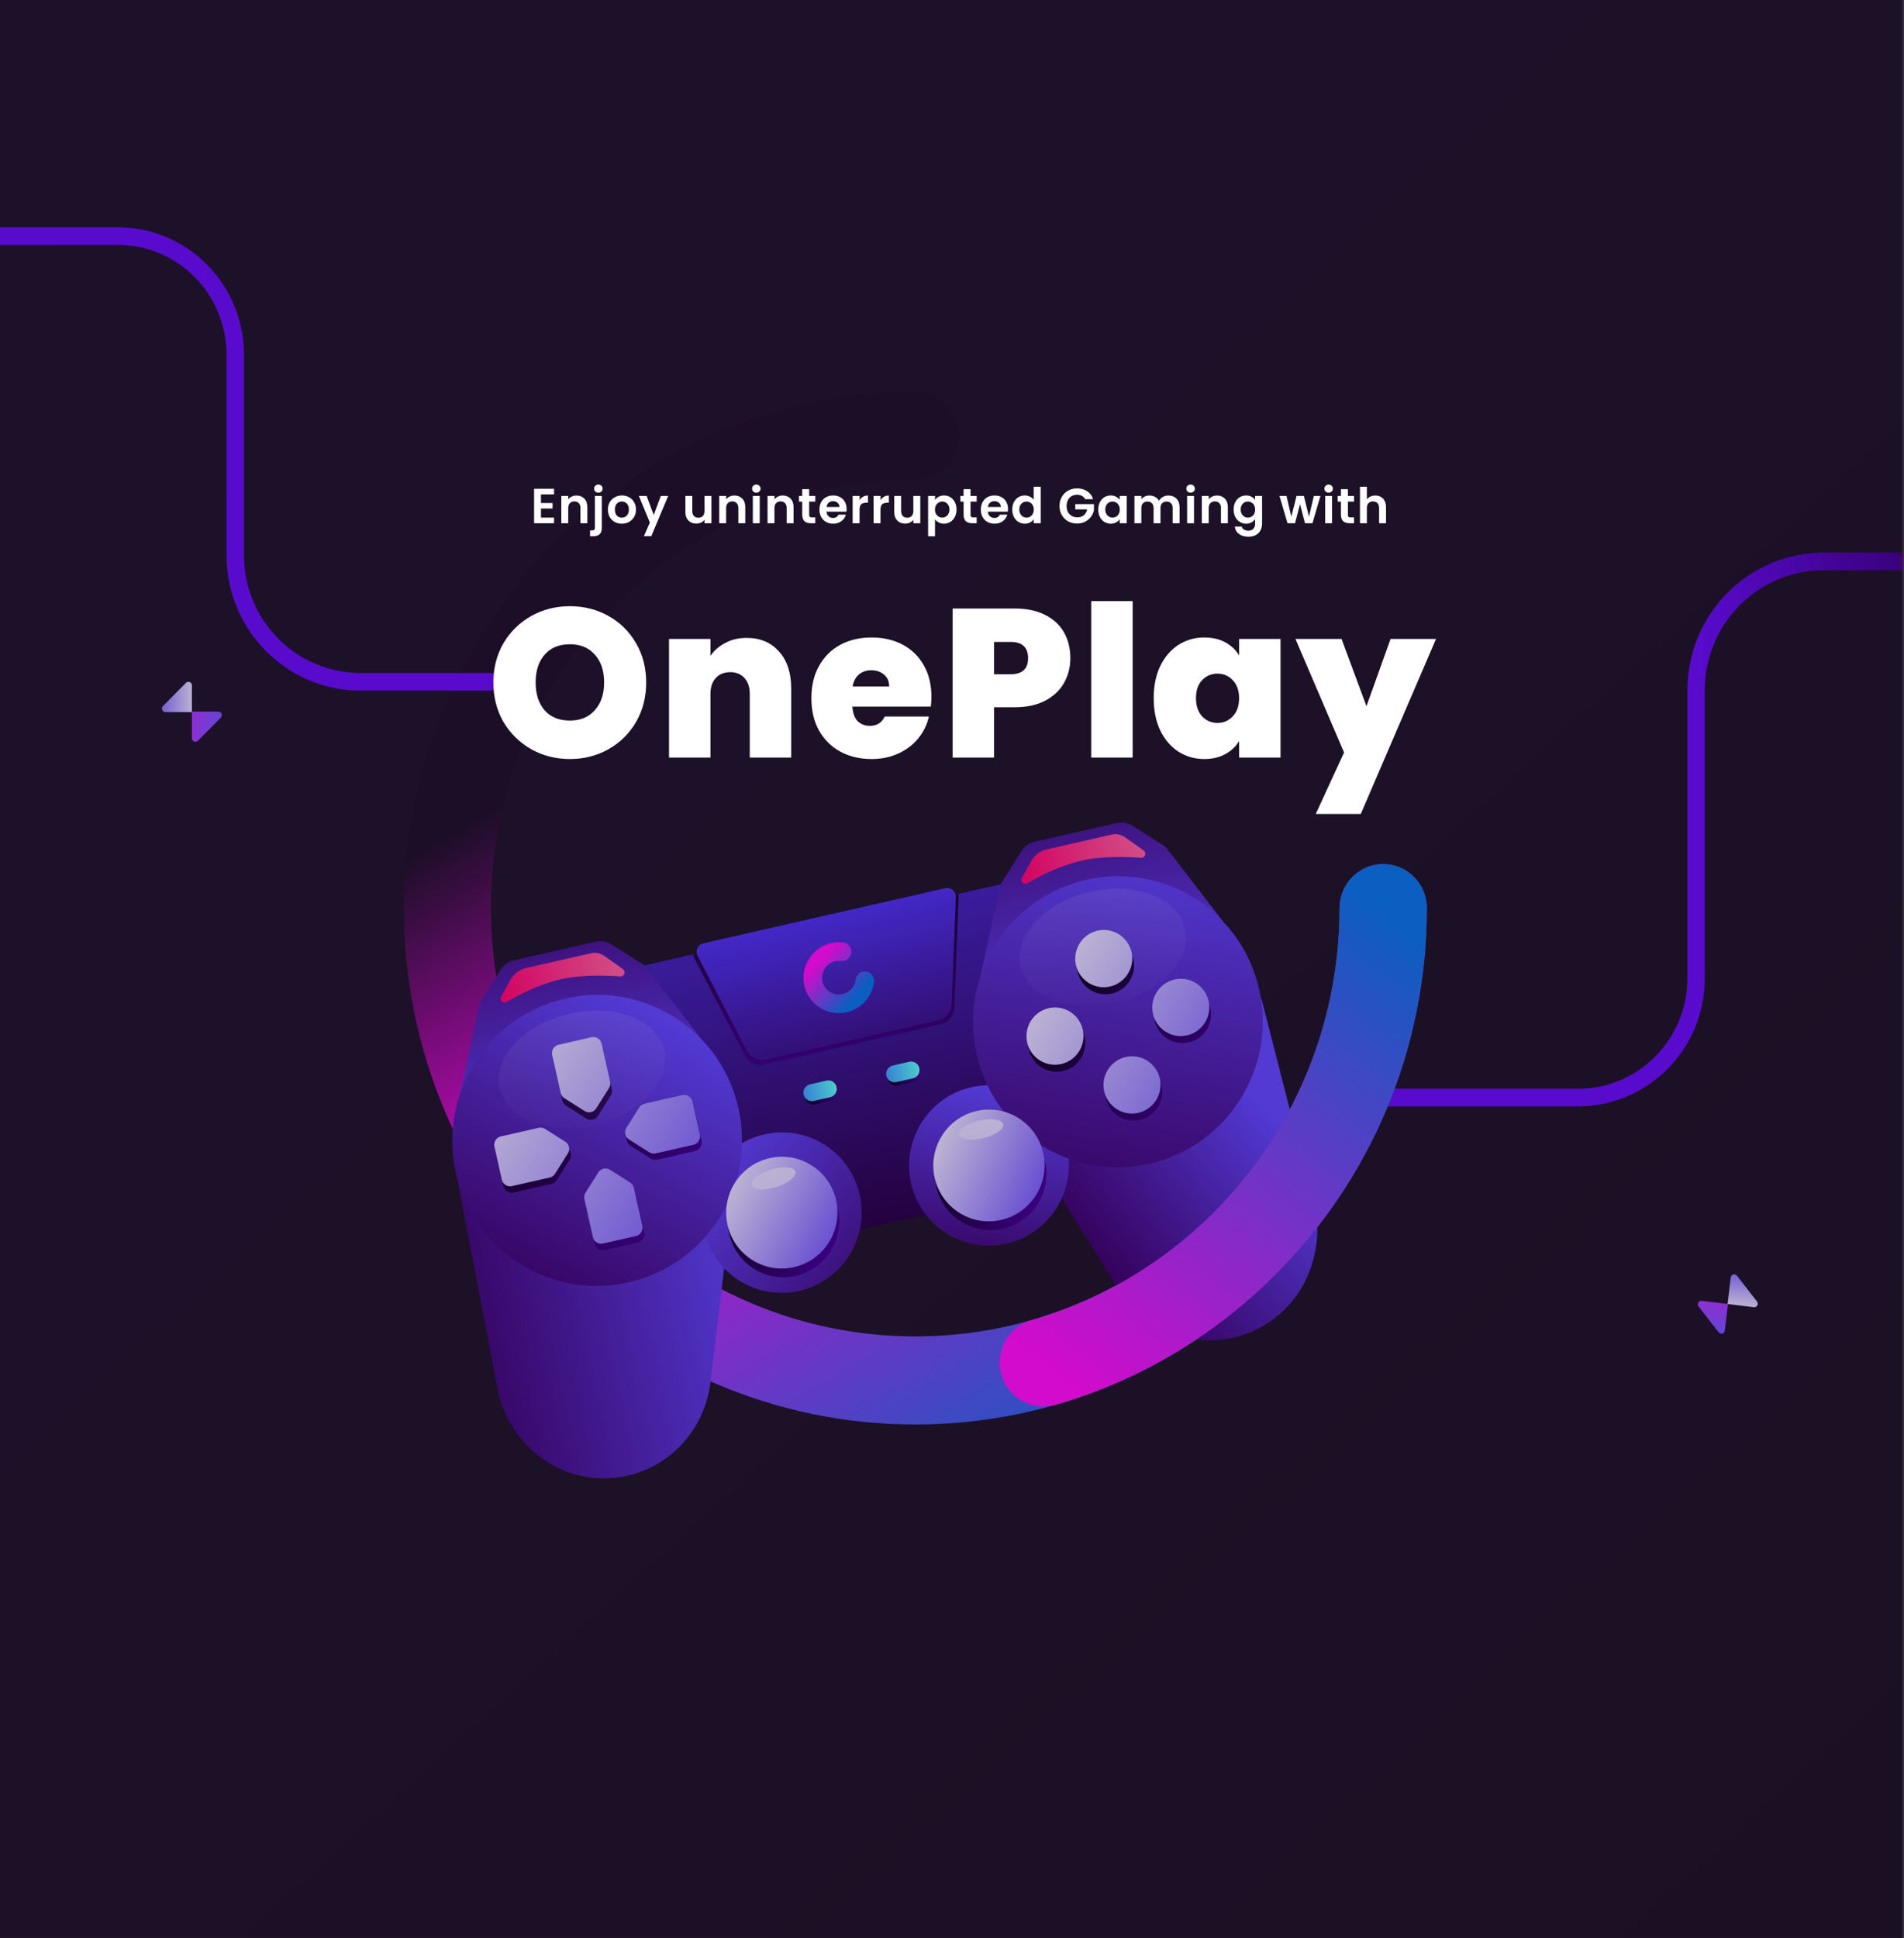 <svg width="1081" height="1100" viewBox="0 0 1081 1100" fill="none" xmlns="http://www.w3.org/2000/svg">
<rect x="0" y="0" width="1081" height="1100" fill="#333333" stroke="none"/>
<path d="M1080.05 -53H-0.046V1152H1080.05V-53Z" fill="#151515"/>
<path d="M1080.05 -53H-0.046V1152H1080.05V-53Z" fill="url(#paint0_linear_180_204)"/>
<path fill-rule="evenodd" clip-rule="evenodd" d="M1080.04 313.656H1035.42C1014.89 313.656 995.197 321.887 980.679 336.539C966.161 351.191 958.005 371.063 958.005 391.783V555.288C958.005 589.923 930.183 618 895.863 618H774.521C771.787 618 769.566 620.24 769.566 623C769.566 625.76 771.787 628 774.521 628H895.863C935.656 628 967.914 595.446 967.914 555.288V391.783C967.914 373.715 975.025 356.386 987.686 343.61C1000.35 330.834 1017.52 323.656 1035.42 323.656H1080.04C1080.04 323.656 1080.04 321.76 1080.04 319C1080.04 316.241 1080.04 313.656 1080.04 313.656Z" fill="url(#paint1_linear_180_204)"/>
<path fill-rule="evenodd" clip-rule="evenodd" d="M760.538 515.45C760.538 649.619 652.6 758.547 519.651 758.547C386.703 758.547 278.765 649.619 278.765 515.45C278.765 381.282 386.703 272.354 519.651 272.354C533.324 272.354 544.424 261.152 544.424 247.354C544.424 233.556 533.324 222.354 519.651 222.354C359.358 222.354 229.22 353.686 229.22 515.45C229.22 677.215 359.358 808.547 519.651 808.547C679.946 808.547 810.084 677.215 810.084 515.45C810.084 501.653 798.983 490.45 785.311 490.45C771.638 490.45 760.538 501.653 760.538 515.45Z" fill="url(#paint2_linear_180_204)"/>
<path fill-rule="evenodd" clip-rule="evenodd" d="M760.538 515.45C760.538 649.619 652.6 758.547 519.651 758.547C386.703 758.547 278.765 649.619 278.765 515.45C278.765 381.282 386.703 272.354 519.651 272.354C533.324 272.354 544.424 261.152 544.424 247.354C544.424 233.556 533.324 222.354 519.651 222.354C359.358 222.354 229.22 353.686 229.22 515.45C229.22 677.215 359.358 808.547 519.651 808.547C679.946 808.547 810.084 677.215 810.084 515.45C810.084 501.653 798.983 490.45 785.311 490.45C771.638 490.45 760.538 501.653 760.538 515.45Z" fill="url(#paint3_linear_180_204)"/>
<path d="M204.757 382H278.439C281.173 382 283.393 384.24 283.393 387C283.393 389.76 281.173 392 278.439 392H204.757C162.703 392 128.614 357.597 128.614 315.159V201.326C128.614 184.796 122.107 168.943 110.525 157.255C98.942 145.566 83.235 139 66.855 139H0V129H66.855C85.862 129 104.091 136.62 117.532 150.184C130.973 163.747 138.523 182.144 138.523 201.326V315.159C138.523 352.074 168.176 382 204.757 382Z" fill="#670CF5"/>
<path fill-rule="evenodd" clip-rule="evenodd" d="M294.031 578.266C294.031 578.266 299.27 572.452 303.708 567.526C307.676 563.123 312.889 560.058 318.641 558.748C364.08 548.397 571.104 501.236 618.563 490.425C624.855 488.992 631.443 489.737 637.264 492.54C643.37 495.48 650.341 498.837 650.341 498.837L661.923 638.637L525.637 669.683L529.373 688.593L486.286 698.409L479.816 680.121L362.185 706.918L294.031 578.266V578.266Z" fill="url(#paint4_linear_180_204)"/>
<path fill-rule="evenodd" clip-rule="evenodd" d="M543.92 507.429C544.158 508.053 544.271 508.727 544.244 509.413C543.697 523.53 542.403 556.913 541.816 572.028C541.641 576.553 538.474 580.394 534.097 581.392C513.307 586.128 454.663 599.487 433.872 604.223C429.495 605.22 425.001 603.124 422.916 599.114C415.953 585.719 400.574 556.134 394.069 543.623C393.754 543.015 393.57 542.358 393.519 541.691L543.92 507.429V507.429Z" fill="url(#paint5_linear_180_204)"/>
<path fill-rule="evenodd" clip-rule="evenodd" d="M396.059 542.625C395.343 541.249 395.3 539.615 395.946 538.203C396.591 536.792 397.851 535.764 399.354 535.421C423.793 529.854 512.185 509.718 536.625 504.151C538.127 503.809 539.701 504.191 540.886 505.186C542.07 506.181 542.728 507.674 542.666 509.228C542.12 523.013 540.85 555.084 540.265 569.829C540.087 574.351 536.921 578.188 532.546 579.184C512.149 583.831 455.372 596.764 434.975 601.411C430.601 602.407 426.11 600.315 424.023 596.309C417.219 583.247 402.42 554.837 396.059 542.625V542.625Z" fill="url(#paint6_linear_180_204)"/>
<path fill-rule="evenodd" clip-rule="evenodd" d="M485.795 556.052C485.159 561.303 480.379 565.061 475.134 564.446C469.897 563.833 466.155 559.083 466.791 553.841C467.427 548.59 472.206 544.832 477.452 545.447C480.337 545.785 482.961 543.709 483.307 540.814C483.653 537.918 481.591 535.293 478.705 534.955C467.691 533.663 457.67 541.572 456.334 552.598C454.999 563.633 462.857 573.646 473.881 574.939C484.894 576.23 494.916 568.321 496.25 557.295C496.601 554.401 494.543 551.772 491.657 551.429C488.773 551.085 486.145 553.157 485.795 556.052V556.052Z" fill="url(#paint7_linear_180_204)"/>
<path fill-rule="evenodd" clip-rule="evenodd" d="M259.96 670.922C259.96 670.922 275.999 754.685 282.576 789.035C284.391 798.513 288.486 807.397 294.506 814.912C294.931 815.443 295.367 815.987 295.813 816.545C308.435 832.303 328.061 840.69 348.148 838.91C368.236 837.129 386.141 825.415 395.896 807.673C395.896 807.673 395.896 807.672 395.897 807.672C399.893 800.403 402.454 792.43 403.437 784.192C407.146 753.126 416.499 674.784 416.499 674.784L260.132 670.882" fill="url(#paint8_linear_180_204)"/>
<path fill-rule="evenodd" clip-rule="evenodd" d="M716.219 566.985C716.219 566.985 737.391 649.578 746.073 683.449C748.469 692.795 748.552 702.593 746.315 711.989C746.157 712.652 745.996 713.333 745.829 714.03C741.14 733.732 726.986 749.814 708.09 756.914C689.192 764.014 668.036 761.199 651.676 749.406C651.675 749.406 651.675 749.405 651.674 749.405C644.972 744.573 639.265 738.483 634.87 731.47C618.298 705.025 576.504 638.334 576.504 638.334L716.047 567.024" fill="url(#paint9_linear_180_204)"/>
<path fill-rule="evenodd" clip-rule="evenodd" d="M433.963 643.895C458.382 638.333 482.658 653.715 488.141 678.225C493.623 702.734 478.248 727.149 453.829 732.712C429.409 738.275 405.133 722.893 399.651 698.383C394.169 673.873 409.544 649.458 433.963 643.895Z" fill="url(#paint10_linear_180_204)"/>
<path fill-rule="evenodd" clip-rule="evenodd" d="M551.545 617.11C575.964 611.547 600.24 626.93 605.722 651.439C611.204 675.949 595.83 700.364 571.411 705.927C546.991 711.49 522.715 696.107 517.233 671.598C511.751 647.088 527.126 622.673 551.545 617.11V617.11Z" fill="url(#paint11_linear_180_204)"/>
<path fill-rule="evenodd" clip-rule="evenodd" d="M261.027 621.275C261.027 621.275 269.781 581.041 271.886 571.369C272.184 569.998 272.718 568.69 273.463 567.506C275.759 563.861 281.028 555.494 284.232 550.405C285.918 547.728 288.585 545.834 291.65 545.136C302.262 542.718 327.667 536.931 338.279 534.513C341.344 533.815 344.559 534.37 347.221 536.056C352.28 539.262 360.6 544.534 364.225 546.83C365.402 547.577 366.441 548.526 367.293 549.634C373.311 557.456 398.343 589.995 398.343 589.995L261.027 621.275V621.275Z" fill="url(#paint12_linear_180_204)"/>
<path fill-rule="evenodd" clip-rule="evenodd" d="M284.474 565.719C283.976 566.61 284.135 567.726 284.86 568.441C285.584 569.155 286.694 569.289 287.565 568.766C294.753 564.534 306.353 558.583 318.541 555.807C329.867 553.227 343.521 553.595 352.161 554.233C353.177 554.308 354.119 553.69 354.461 552.722C354.805 551.753 354.465 550.673 353.632 550.081C350.133 547.58 346.052 544.681 343.204 542.659C340.938 541.049 338.102 540.482 335.398 541.098C327.001 543.011 308.256 547.281 298.683 549.462C294.943 550.314 291.736 552.722 289.853 556.092C288.252 558.956 286.245 562.547 284.474 565.719V565.719Z" fill="url(#paint13_linear_180_204)"/>
<path fill-rule="evenodd" clip-rule="evenodd" d="M694.055 522.631C694.055 522.631 669.024 490.092 663.007 482.27C662.154 481.162 661.116 480.213 659.937 479.466C656.314 477.17 647.994 471.898 642.933 468.692C640.273 467.006 637.058 466.451 633.992 467.149C623.38 469.567 597.976 475.354 587.363 477.771C584.298 478.47 581.632 480.364 579.946 483.041C576.742 488.13 571.473 496.497 569.177 500.142C568.431 501.326 567.897 502.634 567.599 504.005C565.495 513.677 556.741 553.911 556.741 553.911L694.055 522.631Z" fill="url(#paint14_linear_180_204)"/>
<path fill-rule="evenodd" clip-rule="evenodd" d="M580.14 498.365C579.642 499.256 579.801 500.373 580.526 501.087C581.25 501.802 582.361 501.935 583.231 501.413C590.419 497.18 602.02 491.23 614.207 488.453C625.533 485.873 639.188 486.241 647.828 486.879C648.843 486.955 649.785 486.336 650.128 485.368C650.471 484.4 650.131 483.319 649.298 482.727C645.799 480.227 641.718 477.328 638.871 475.305C636.604 473.696 633.769 473.129 631.065 473.744C622.667 475.657 603.923 479.928 594.349 482.108C590.61 482.96 587.403 485.369 585.519 488.738C583.919 491.602 581.911 495.194 580.14 498.365V498.365Z" fill="url(#paint15_linear_180_204)"/>
<path fill-rule="evenodd" clip-rule="evenodd" d="M320.995 566.779C365.28 556.691 409.307 584.588 419.249 629.038C429.192 673.488 401.31 717.766 357.023 727.855C312.737 737.943 268.71 710.046 258.769 665.596C248.826 621.146 276.708 576.868 320.995 566.779Z" fill="url(#paint16_linear_180_204)"/>
<path fill-rule="evenodd" clip-rule="evenodd" d="M339.475 633.392C338.059 635.644 335.097 636.318 332.861 634.899C329.214 632.585 324.037 629.299 321.403 627.628C320.329 626.946 319.569 625.863 319.29 624.616C318.303 620.205 315.874 609.344 314.469 603.059C314.189 601.813 314.415 600.505 315.095 599.423C315.775 598.342 316.854 597.576 318.093 597.293C323.285 596.111 331.611 594.214 336.802 593.031C338.042 592.749 339.342 592.973 340.418 593.655C341.492 594.337 342.252 595.42 342.53 596.667C343.936 602.952 346.366 613.812 347.352 618.223C347.631 619.47 347.405 620.778 346.726 621.859C345.06 624.51 341.783 629.721 339.475 633.392V633.392Z" fill="url(#paint17_linear_180_204)"/>
<path fill-rule="evenodd" clip-rule="evenodd" d="M338.523 629.114C337.104 631.366 334.139 632.042 331.9 630.623C328.249 628.31 323.066 625.025 320.43 623.355C319.354 622.673 318.593 621.59 318.315 620.343C317.328 615.932 314.899 605.072 313.493 598.787C313.213 597.54 313.44 596.232 314.121 595.15C314.802 594.069 315.883 593.302 317.124 593.019C322.322 591.835 330.66 589.935 335.859 588.751C337.1 588.469 338.402 588.692 339.478 589.374C340.553 590.055 341.315 591.139 341.593 592.385C342.999 598.67 345.428 609.531 346.415 613.942C346.694 615.189 346.468 616.497 345.786 617.578C344.118 620.229 340.835 625.443 338.523 629.114V629.114Z" fill="url(#paint18_linear_180_204)"/>
<path fill-rule="evenodd" clip-rule="evenodd" d="M321.916 651.671C324.156 653.09 324.821 656.066 323.402 658.319C321.091 661.99 317.808 667.203 316.139 669.854C315.457 670.936 314.377 671.702 313.135 671.985C308.74 672.986 297.919 675.451 291.658 676.878C290.416 677.161 289.114 676.937 288.038 676.255C286.963 675.574 286.202 674.491 285.923 673.244C284.756 668.027 282.884 659.658 281.717 654.441C281.438 653.194 281.664 651.886 282.345 650.804C283.027 649.723 284.107 648.956 285.35 648.673C291.611 647.247 302.431 644.782 306.827 643.781C308.068 643.498 309.37 643.722 310.446 644.403C313.082 646.073 318.266 649.358 321.916 651.671Z" fill="url(#paint19_linear_180_204)"/>
<path fill-rule="evenodd" clip-rule="evenodd" d="M320.926 648.048C323.165 649.468 323.831 652.444 322.412 654.696C320.1 658.368 316.818 663.581 315.149 666.232C314.467 667.313 313.387 668.08 312.144 668.363C307.75 669.364 296.929 671.829 290.668 673.255C289.426 673.538 288.124 673.315 287.048 672.633C285.973 671.952 285.212 670.868 284.933 669.622C283.766 664.405 281.894 656.035 280.727 650.819C280.448 649.572 280.674 648.264 281.355 647.182C282.037 646.1 283.117 645.334 284.359 645.051C290.621 643.624 301.441 641.16 305.836 640.158C307.078 639.875 308.38 640.099 309.456 640.781C312.092 642.451 317.275 645.735 320.926 648.048V648.048Z" fill="url(#paint20_linear_180_204)"/>
<path fill-rule="evenodd" clip-rule="evenodd" d="M340.686 669.189C342.104 666.936 345.069 666.261 347.309 667.68C350.959 669.993 356.143 673.277 358.779 674.947C359.854 675.629 360.615 676.712 360.894 677.959C361.88 682.37 364.31 693.231 365.716 699.516C365.995 700.762 365.769 702.07 365.088 703.152C364.406 704.234 363.326 705 362.083 705.283C356.886 706.467 348.548 708.367 343.35 709.551C342.108 709.834 340.806 709.61 339.73 708.928C338.655 708.247 337.894 707.164 337.615 705.917C336.21 699.632 333.78 688.772 332.793 684.36C332.515 683.114 332.741 681.806 333.421 680.724C335.091 678.073 338.374 672.86 340.686 669.189V669.189Z" fill="url(#paint21_linear_180_204)"/>
<path fill-rule="evenodd" clip-rule="evenodd" d="M339.694 665.475C341.112 663.223 344.078 662.547 346.318 663.966C349.968 666.279 355.152 669.564 357.787 671.234C358.863 671.915 359.624 672.999 359.903 674.245C360.889 678.657 363.319 689.517 364.725 695.802C365.003 697.049 364.777 698.357 364.097 699.438C363.415 700.52 362.335 701.287 361.092 701.57C355.895 702.754 347.556 704.653 342.359 705.837C341.116 706.12 339.814 705.896 338.739 705.215C337.664 704.533 336.903 703.45 336.624 702.203C335.219 695.918 332.789 685.058 331.802 680.647C331.523 679.4 331.749 678.092 332.43 677.01C334.1 674.359 337.383 669.146 339.694 665.475V665.475Z" fill="url(#paint22_linear_180_204)"/>
<path fill-rule="evenodd" clip-rule="evenodd" d="M358.028 650.354C355.789 648.935 355.123 645.959 356.541 643.706C358.853 640.035 362.136 634.822 363.805 632.171C364.486 631.089 365.566 630.323 366.809 630.04C371.204 629.039 382.024 626.574 388.286 625.147C389.528 624.864 390.83 625.088 391.906 625.77C392.981 626.451 393.742 627.534 394.021 628.781C395.187 633.998 397.059 642.367 398.227 647.584C398.505 648.831 398.279 650.139 397.598 651.221C396.918 652.302 395.837 653.069 394.595 653.352C388.333 654.778 377.513 657.243 373.117 658.244C371.875 658.527 370.573 658.303 369.498 657.622C366.862 655.952 361.679 652.667 358.028 650.354V650.354Z" fill="url(#paint23_linear_180_204)"/>
<path fill-rule="evenodd" clip-rule="evenodd" d="M357.137 646.786C354.897 645.367 354.232 642.391 355.65 640.138C357.961 636.467 361.244 631.254 362.914 628.603C363.595 627.521 364.675 626.755 365.917 626.472C370.312 625.471 381.133 623.006 387.394 621.579C388.637 621.296 389.938 621.52 391.014 622.202C392.089 622.883 392.85 623.966 393.13 625.213C394.296 630.43 396.168 638.799 397.335 644.016C397.614 645.263 397.388 646.571 396.707 647.653C396.026 648.734 394.945 649.501 393.704 649.784C387.441 651.21 376.621 653.675 372.226 654.676C370.984 654.959 369.682 654.735 368.607 654.054C365.971 652.384 360.787 649.099 357.137 646.786V646.786Z" fill="url(#paint24_linear_180_204)"/>
<path fill-rule="evenodd" clip-rule="evenodd" d="M616.672 499.423C660.958 489.335 704.985 517.232 714.928 561.682C724.871 606.132 696.988 650.41 652.702 660.499C608.416 670.587 564.389 642.69 554.446 598.24C544.504 553.79 572.387 509.512 616.672 499.423Z" fill="url(#paint25_linear_180_204)"/>
<path fill-rule="evenodd" clip-rule="evenodd" d="M619.03 506.257C644.814 500.383 668.903 509.723 672.79 527.1C676.677 544.478 658.9 563.355 633.115 569.228C607.331 575.102 583.242 565.762 579.356 548.385C575.468 531.007 593.246 512.13 619.03 506.257Z" fill="url(#paint26_linear_180_204)"/>
<path fill-rule="evenodd" clip-rule="evenodd" d="M323.402 575.383C349.186 569.509 373.275 578.849 377.162 596.226C381.049 613.604 363.271 632.481 337.488 638.354C311.703 644.228 287.614 634.888 283.728 617.511C279.84 600.133 297.618 581.256 323.402 575.383Z" fill="url(#paint27_linear_180_204)"/>
<path fill-rule="evenodd" clip-rule="evenodd" d="M667.851 559.967C676.57 557.981 685.238 563.474 687.195 572.225C689.153 580.977 683.664 589.694 674.945 591.68C666.225 593.667 657.557 588.174 655.599 579.423C653.642 570.671 659.132 561.954 667.851 559.967V559.967Z" fill="url(#paint28_linear_180_204)"/>
<path fill-rule="evenodd" clip-rule="evenodd" d="M596.411 576.241C605.131 574.255 613.798 579.748 615.756 588.499C617.713 597.251 612.223 605.968 603.504 607.954C594.785 609.941 586.117 604.448 584.16 595.697C582.202 586.945 587.692 578.228 596.411 576.241V576.241Z" fill="url(#paint29_linear_180_204)"/>
<path fill-rule="evenodd" clip-rule="evenodd" d="M659.495 616.214C661.452 624.965 655.963 633.683 647.244 635.669C638.525 637.656 629.856 632.163 627.899 623.412C625.941 614.66 631.431 605.942 640.151 603.956C648.87 601.97 657.537 607.462 659.495 616.214V616.214Z" fill="url(#paint30_linear_180_204)"/>
<path fill-rule="evenodd" clip-rule="evenodd" d="M643.457 544.51C645.415 553.262 639.925 561.979 631.205 563.966C622.486 565.952 613.819 560.459 611.861 551.708C609.904 542.956 615.393 534.239 624.112 532.253C632.831 530.266 641.5 535.759 643.457 544.51V544.51Z" fill="url(#paint31_linear_180_204)"/>
<path fill-rule="evenodd" clip-rule="evenodd" d="M666.859 555.967C675.578 553.981 684.247 559.474 686.204 568.225C688.162 576.977 682.672 585.694 673.953 587.68C665.233 589.667 656.566 584.174 654.608 575.423C652.651 566.671 658.14 557.954 666.859 555.967V555.967Z" fill="url(#paint32_linear_180_204)"/>
<path fill-rule="evenodd" clip-rule="evenodd" d="M595.42 572.241C604.14 570.255 612.808 575.748 614.766 584.499C616.723 593.251 611.233 601.968 602.514 603.954C593.795 605.941 585.127 600.448 583.17 591.697C581.212 582.945 586.701 574.228 595.42 572.241V572.241Z" fill="url(#paint33_linear_180_204)"/>
<path fill-rule="evenodd" clip-rule="evenodd" d="M658.505 612.214C660.462 620.965 654.973 629.683 646.253 631.669C637.534 633.656 628.866 628.163 626.909 619.412C624.951 610.66 630.441 601.942 639.161 599.956C647.88 597.97 656.547 603.462 658.505 612.214V612.214Z" fill="url(#paint34_linear_180_204)"/>
<path fill-rule="evenodd" clip-rule="evenodd" d="M642.466 540.51C644.424 549.262 638.934 557.979 630.214 559.966C621.495 561.952 612.828 556.459 610.87 547.708C608.912 538.956 614.402 530.239 623.121 528.253C631.84 526.266 640.509 531.759 642.466 540.51V540.51Z" fill="url(#paint35_linear_180_204)"/>
<path fill-rule="evenodd" clip-rule="evenodd" d="M555.549 635.586C572.558 631.711 589.468 642.426 593.287 659.498C597.106 676.57 586.396 693.577 569.388 697.451C552.378 701.326 535.468 690.611 531.65 673.539C527.831 656.467 538.539 639.46 555.549 635.586V635.586Z" fill="url(#paint36_linear_180_204)"/>
<path fill-rule="evenodd" clip-rule="evenodd" d="M437.968 662.37C454.977 658.495 471.887 669.211 475.706 686.283C479.525 703.356 468.815 720.361 451.806 724.236C434.796 728.111 417.888 717.396 414.069 700.323C410.25 683.251 420.958 666.245 437.968 662.37Z" fill="url(#paint37_linear_180_204)"/>
<path fill-rule="evenodd" clip-rule="evenodd" d="M554.559 630.586C571.568 626.711 588.478 637.426 592.297 654.498C596.116 671.57 585.406 688.577 568.397 692.451C551.387 696.326 534.477 685.611 530.659 668.539C526.84 651.467 537.549 634.46 554.559 630.586V630.586Z" fill="url(#paint38_linear_180_204)"/>
<path fill-rule="evenodd" clip-rule="evenodd" d="M555.803 636.006C562.774 634.418 568.935 635.38 569.556 638.153C570.176 640.925 565.02 644.465 558.05 646.053C551.08 647.641 544.918 646.679 544.298 643.906C543.678 641.134 548.833 637.594 555.803 636.006Z" fill="url(#paint39_linear_180_204)"/>
<path fill-rule="evenodd" clip-rule="evenodd" d="M436.977 657.37C453.986 653.495 470.896 664.211 474.715 681.283C478.534 698.356 467.824 715.361 450.815 719.236C433.805 723.111 416.896 712.396 413.077 695.323C409.258 678.251 419.967 661.245 436.977 657.37Z" fill="url(#paint40_linear_180_204)"/>
<path fill-rule="evenodd" clip-rule="evenodd" d="M437.673 663.896C444.488 661.727 450.708 662.167 451.555 664.878C452.402 667.589 447.557 671.55 440.742 673.718C433.928 675.887 427.707 675.447 426.86 672.736C426.013 670.026 430.858 666.064 437.673 663.896V663.896Z" fill="url(#paint41_linear_180_204)"/>
<path fill-rule="evenodd" clip-rule="evenodd" d="M475.959 619.001C475.68 617.755 474.922 616.671 473.852 615.988C472.781 615.306 471.486 615.081 470.251 615.362C467.377 616.017 463.705 616.853 460.831 617.508C459.596 617.789 458.523 618.554 457.846 619.635C457.17 620.715 456.947 622.022 457.225 623.269C457.225 623.269 457.225 623.27 457.225 623.271C457.505 624.517 458.263 625.601 459.333 626.283C460.403 626.965 461.699 627.191 462.934 626.909C465.808 626.255 469.48 625.418 472.354 624.764C473.589 624.482 474.662 623.717 475.339 622.637C476.015 621.557 476.238 620.249 475.96 619.003C475.96 619.002 475.96 619.002 475.959 619.001V619.001Z" fill="url(#paint42_linear_180_204)"/>
<path fill-rule="evenodd" clip-rule="evenodd" d="M522.943 608.298C522.664 607.051 521.906 605.968 520.835 605.285C519.765 604.603 518.47 604.378 517.234 604.659C514.362 605.313 510.688 606.15 507.815 606.805C506.58 607.086 505.506 607.851 504.83 608.931C504.153 610.012 503.93 611.319 504.209 612.565C504.21 612.566 504.21 612.567 504.21 612.567C504.488 613.814 505.246 614.897 506.317 615.58C507.388 616.262 508.683 616.488 509.918 616.206C512.791 615.552 516.464 614.715 519.338 614.06C520.573 613.779 521.647 613.014 522.323 611.934C522.998 610.853 523.222 609.546 522.943 608.3C522.943 608.299 522.943 608.298 522.943 608.298V608.298Z" fill="url(#paint43_linear_180_204)"/>
<path fill-rule="evenodd" clip-rule="evenodd" d="M474.967 617.001C474.689 615.755 473.931 614.671 472.861 613.988C471.79 613.306 470.494 613.081 469.26 613.362C466.386 614.017 462.714 614.853 459.84 615.508C458.604 615.789 457.531 616.554 456.855 617.635C456.179 618.715 455.956 620.022 456.234 621.269C456.234 621.269 456.234 621.27 456.234 621.271C456.514 622.517 457.272 623.601 458.342 624.283C459.412 624.965 460.708 625.191 461.943 624.909C464.816 624.255 468.489 623.418 471.362 622.764C472.598 622.482 473.671 621.717 474.348 620.637C475.024 619.557 475.247 618.249 474.968 617.003C474.968 617.002 474.968 617.002 474.967 617.001V617.001Z" fill="url(#paint44_linear_180_204)"/>
<path fill-rule="evenodd" clip-rule="evenodd" d="M521.953 606.298C521.674 605.051 520.916 603.968 519.845 603.285C518.775 602.603 517.48 602.378 516.244 602.659C513.371 603.313 509.698 604.15 506.824 604.805C505.59 605.086 504.516 605.851 503.84 606.931C503.163 608.012 502.94 609.319 503.219 610.565C503.22 610.566 503.22 610.567 503.22 610.567C503.498 611.814 504.256 612.897 505.327 613.58C506.397 614.262 507.693 614.488 508.928 614.206C511.801 613.552 515.474 612.715 518.348 612.06C519.582 611.779 520.657 611.014 521.332 609.934C522.008 608.853 522.232 607.546 521.953 606.3C521.953 606.299 521.953 606.298 521.953 606.298V606.298Z" fill="url(#paint45_linear_180_204)"/>
<path fill-rule="evenodd" clip-rule="evenodd" d="M760.538 515.45C760.538 626.559 686.52 720.361 585.57 749.322C572.419 753.095 564.777 766.933 568.515 780.205C572.254 793.477 585.966 801.189 599.118 797.416C720.831 762.499 810.083 649.411 810.083 515.45C810.083 501.653 798.983 490.45 785.31 490.45C771.638 490.45 760.538 501.653 760.538 515.45V515.45Z" fill="url(#paint46_linear_180_204)"/>
<path fill-rule="evenodd" clip-rule="evenodd" d="M108.954 403.909V419.081C108.954 419.89 109.437 420.619 110.178 420.928C110.918 421.238 111.77 421.067 112.337 420.495C115.982 416.818 121.745 411.001 125.389 407.323C125.956 406.751 126.126 405.891 125.818 405.144C125.512 404.396 124.789 403.909 123.988 403.909C118.123 403.909 108.954 403.909 108.954 403.909V403.909Z" fill="url(#paint47_linear_180_204)"/>
<path fill-rule="evenodd" clip-rule="evenodd" d="M108.954 404.172V389C108.954 388.191 108.471 387.462 107.73 387.152C106.99 386.843 106.138 387.014 105.571 387.586C101.926 391.263 96.163 397.08 92.519 400.757C91.952 401.329 91.782 402.19 92.09 402.937C92.396 403.684 93.119 404.172 93.92 404.172C99.785 404.172 108.954 404.172 108.954 404.172V404.172Z" fill="url(#paint48_linear_180_204)"/>
<path fill-rule="evenodd" clip-rule="evenodd" d="M981.082 740.179C981.082 740.179 971.979 739.066 966.158 738.355C965.362 738.258 964.586 738.654 964.193 739.358C963.799 740.063 963.865 740.938 964.359 741.574C967.539 745.667 972.568 752.141 975.748 756.234C976.242 756.87 977.068 757.144 977.841 756.926C978.613 756.709 979.178 756.043 979.275 755.24C979.98 749.365 981.082 740.179 981.082 740.179Z" fill="url(#paint49_linear_180_204)"/>
<path fill-rule="evenodd" clip-rule="evenodd" d="M980.824 740.147C980.824 740.147 989.927 741.26 995.748 741.971C996.544 742.068 997.32 741.672 997.713 740.968C998.107 740.263 998.041 739.388 997.547 738.752C994.367 734.659 989.338 728.185 986.158 724.092C985.664 723.456 984.838 723.182 984.065 723.4C983.294 723.617 982.728 724.283 982.632 725.086C981.926 730.961 980.824 740.147 980.824 740.147Z" fill="url(#paint50_linear_180_204)"/>
<path d="M1080.05 -53H-0.046V1152H1080.05V-53Z" fill="#22062C" fill-opacity="0.2"/>
<path d="M323.549 430.84C315.629 430.84 308.349 429 301.709 425.32C295.069 421.56 289.789 416.4 285.869 409.84C282.029 403.2 280.109 395.72 280.109 387.4C280.109 379.08 282.029 371.64 285.869 365.08C289.789 358.44 295.069 353.28 301.709 349.6C308.349 345.92 315.629 344.08 323.549 344.08C331.549 344.08 338.829 345.92 345.389 349.6C352.029 353.28 357.269 358.44 361.109 365.08C364.949 371.64 366.869 379.08 366.869 387.4C366.869 395.72 364.949 403.2 361.109 409.84C357.269 416.4 352.029 421.56 345.389 425.32C338.749 429 331.469 430.84 323.549 430.84ZM323.549 409C329.549 409 334.269 407.04 337.709 403.12C341.229 399.2 342.989 393.96 342.989 387.4C342.989 380.68 341.229 375.4 337.709 371.56C334.269 367.64 329.549 365.68 323.549 365.68C317.469 365.68 312.709 367.64 309.269 371.56C305.829 375.4 304.109 380.68 304.109 387.4C304.109 394.04 305.829 399.32 309.269 403.24C312.709 407.08 317.469 409 323.549 409ZM423.882 362.08C431.642 362.08 437.802 364.68 442.362 369.88C446.922 375 449.202 381.96 449.202 390.76V430H425.682V393.88C425.682 390.04 424.682 387.04 422.682 384.88C420.682 382.64 418.002 381.52 414.642 381.52C411.122 381.52 408.362 382.64 406.362 384.88C404.362 387.04 403.362 390.04 403.362 393.88V430H379.842V362.68H403.362V372.28C405.442 369.24 408.242 366.8 411.762 364.96C415.282 363.04 419.322 362.08 423.882 362.08ZM528.827 395.56C528.827 397.4 528.707 399.24 528.467 401.08H483.947C484.187 404.76 485.187 407.52 486.947 409.36C488.787 411.12 491.107 412 493.907 412C497.827 412 500.627 410.24 502.307 406.72H527.387C526.347 411.36 524.307 415.52 521.267 419.2C518.307 422.8 514.547 425.64 509.987 427.72C505.427 429.8 500.387 430.84 494.867 430.84C488.227 430.84 482.307 429.44 477.107 426.64C471.987 423.84 467.947 419.84 464.987 414.64C462.107 409.44 460.667 403.32 460.667 396.28C460.667 389.24 462.107 383.16 464.987 378.04C467.867 372.84 471.867 368.84 476.987 366.04C482.187 363.24 488.147 361.84 494.867 361.84C501.507 361.84 507.387 363.2 512.507 365.92C517.627 368.64 521.627 372.56 524.507 377.68C527.387 382.72 528.827 388.68 528.827 395.56ZM504.827 389.68C504.827 386.8 503.867 384.56 501.947 382.96C500.027 381.28 497.627 380.44 494.747 380.44C491.867 380.44 489.507 381.24 487.667 382.84C485.827 384.36 484.627 386.64 484.067 389.68H504.827ZM607.693 373.6C607.693 378.72 606.493 383.4 604.093 387.64C601.773 391.8 598.213 395.16 593.413 397.72C588.693 400.2 582.893 401.44 576.013 401.44H564.373V430H540.853V345.4H576.013C582.813 345.4 588.573 346.6 593.293 349C598.093 351.4 601.693 354.72 604.093 358.96C606.493 363.2 607.693 368.08 607.693 373.6ZM573.733 382.72C580.373 382.72 583.693 379.68 583.693 373.6C583.693 367.44 580.373 364.36 573.733 364.36H564.373V382.72H573.733ZM643.062 341.2V430H619.542V341.2H643.062ZM655.016 396.28C655.016 389.32 656.256 383.24 658.736 378.04C661.296 372.84 664.736 368.84 669.056 366.04C673.456 363.24 678.336 361.84 683.696 361.84C688.336 361.84 692.336 362.76 695.696 364.6C699.056 366.44 701.656 368.92 703.496 372.04V362.68H727.016V430H703.496V420.64C701.656 423.76 699.016 426.24 695.576 428.08C692.216 429.92 688.256 430.84 683.696 430.84C678.336 430.84 673.456 429.44 669.056 426.64C664.736 423.84 661.296 419.84 658.736 414.64C656.256 409.36 655.016 403.24 655.016 396.28ZM703.496 396.28C703.496 391.96 702.296 388.56 699.896 386.08C697.576 383.6 694.696 382.36 691.256 382.36C687.736 382.36 684.816 383.6 682.496 386.08C680.176 388.48 679.016 391.88 679.016 396.28C679.016 400.6 680.176 404.04 682.496 406.6C684.816 409.08 687.736 410.32 691.256 410.32C694.696 410.32 697.576 409.08 699.896 406.6C702.296 404.12 703.496 400.68 703.496 396.28ZM815.298 362.68L772.578 462.04H747.018L763.098 427.12L735.498 362.68H761.658L775.818 400.84L789.498 362.68H815.298Z" fill="white"/>
<path d="M307.145 280.62V285.52H313.725V288.628H307.145V293.808H314.565V297H303.225V277.428H314.565V280.62H307.145ZM327.284 281.264C329.132 281.264 330.625 281.852 331.764 283.028C332.902 284.185 333.472 285.809 333.472 287.9V297H329.552V288.432C329.552 287.2 329.244 286.257 328.628 285.604C328.012 284.932 327.172 284.596 326.108 284.596C325.025 284.596 324.166 284.932 323.532 285.604C322.916 286.257 322.608 287.2 322.608 288.432V297H318.688V281.488H322.608V283.42C323.13 282.748 323.793 282.225 324.596 281.852C325.417 281.46 326.313 281.264 327.284 281.264ZM339.747 279.64C339.038 279.64 338.45 279.425 337.983 278.996C337.535 278.548 337.311 277.997 337.311 277.344C337.311 276.691 337.535 276.149 337.983 275.72C338.45 275.272 339.038 275.048 339.747 275.048C340.438 275.048 341.007 275.272 341.455 275.72C341.903 276.149 342.127 276.691 342.127 277.344C342.127 277.997 341.903 278.548 341.455 278.996C341.007 279.425 340.438 279.64 339.747 279.64ZM341.679 299.548C341.679 301.265 341.25 302.497 340.391 303.244C339.551 304.009 338.338 304.392 336.751 304.392H335.015V301.06H336.135C336.733 301.06 337.153 300.939 337.395 300.696C337.638 300.472 337.759 300.099 337.759 299.576V281.488H341.679V299.548ZM353 297.252C351.507 297.252 350.163 296.925 348.968 296.272C347.774 295.6 346.831 294.657 346.14 293.444C345.468 292.231 345.132 290.831 345.132 289.244C345.132 287.657 345.478 286.257 346.168 285.044C346.878 283.831 347.839 282.897 349.052 282.244C350.266 281.572 351.619 281.236 353.112 281.236C354.606 281.236 355.959 281.572 357.172 282.244C358.386 282.897 359.338 283.831 360.028 285.044C360.738 286.257 361.092 287.657 361.092 289.244C361.092 290.831 360.728 292.231 360 293.444C359.291 294.657 358.32 295.6 357.088 296.272C355.875 296.925 354.512 297.252 353 297.252ZM353 293.836C353.71 293.836 354.372 293.668 354.988 293.332C355.623 292.977 356.127 292.455 356.5 291.764C356.874 291.073 357.06 290.233 357.06 289.244C357.06 287.769 356.668 286.64 355.884 285.856C355.119 285.053 354.176 284.652 353.056 284.652C351.936 284.652 350.994 285.053 350.228 285.856C349.482 286.64 349.108 287.769 349.108 289.244C349.108 290.719 349.472 291.857 350.2 292.66C350.947 293.444 351.88 293.836 353 293.836ZM379.368 281.488L369.764 304.336H365.592L368.952 296.608L362.736 281.488H367.132L371.136 292.324L375.196 281.488H379.368ZM403.917 281.488V297H399.969V295.04C399.465 295.712 398.802 296.244 397.981 296.636C397.178 297.009 396.301 297.196 395.349 297.196C394.136 297.196 393.062 296.944 392.129 296.44C391.196 295.917 390.458 295.161 389.917 294.172C389.394 293.164 389.133 291.969 389.133 290.588V281.488H393.053V290.028C393.053 291.26 393.361 292.212 393.977 292.884C394.593 293.537 395.433 293.864 396.497 293.864C397.58 293.864 398.429 293.537 399.045 292.884C399.661 292.212 399.969 291.26 399.969 290.028V281.488H403.917ZM416.941 281.264C418.789 281.264 420.282 281.852 421.421 283.028C422.559 284.185 423.129 285.809 423.129 287.9V297H419.209V288.432C419.209 287.2 418.901 286.257 418.285 285.604C417.669 284.932 416.829 284.596 415.765 284.596C414.682 284.596 413.823 284.932 413.189 285.604C412.573 286.257 412.265 287.2 412.265 288.432V297H408.345V281.488H412.265V283.42C412.787 282.748 413.45 282.225 414.253 281.852C415.074 281.46 415.97 281.264 416.941 281.264ZM429.404 279.64C428.714 279.64 428.135 279.425 427.668 278.996C427.22 278.548 426.996 277.997 426.996 277.344C426.996 276.691 427.22 276.149 427.668 275.72C428.135 275.272 428.714 275.048 429.404 275.048C430.095 275.048 430.664 275.272 431.112 275.72C431.579 276.149 431.812 276.691 431.812 277.344C431.812 277.997 431.579 278.548 431.112 278.996C430.664 279.425 430.095 279.64 429.404 279.64ZM431.336 281.488V297H427.416V281.488H431.336ZM444.365 281.264C446.213 281.264 447.707 281.852 448.845 283.028C449.984 284.185 450.553 285.809 450.553 287.9V297H446.633V288.432C446.633 287.2 446.325 286.257 445.709 285.604C445.093 284.932 444.253 284.596 443.189 284.596C442.107 284.596 441.248 284.932 440.613 285.604C439.997 286.257 439.689 287.2 439.689 288.432V297H435.769V281.488H439.689V283.42C440.212 282.748 440.875 282.225 441.677 281.852C442.499 281.46 443.395 281.264 444.365 281.264ZM459.405 284.708V292.212C459.405 292.735 459.526 293.117 459.769 293.36C460.03 293.584 460.46 293.696 461.057 293.696H462.877V297H460.413C457.109 297 455.457 295.395 455.457 292.184V284.708H453.609V281.488H455.457V277.652H459.405V281.488H462.877V284.708H459.405ZM480.676 288.908C480.676 289.468 480.639 289.972 480.564 290.42H469.224C469.318 291.54 469.71 292.417 470.4 293.052C471.091 293.687 471.94 294.004 472.948 294.004C474.404 294.004 475.44 293.379 476.056 292.128H480.284C479.836 293.621 478.978 294.853 477.708 295.824C476.439 296.776 474.88 297.252 473.032 297.252C471.539 297.252 470.195 296.925 469 296.272C467.824 295.6 466.9 294.657 466.228 293.444C465.575 292.231 465.248 290.831 465.248 289.244C465.248 287.639 465.575 286.229 466.228 285.016C466.882 283.803 467.796 282.869 468.972 282.216C470.148 281.563 471.502 281.236 473.032 281.236C474.507 281.236 475.823 281.553 476.98 282.188C478.156 282.823 479.062 283.728 479.696 284.904C480.35 286.061 480.676 287.396 480.676 288.908ZM476.616 287.788C476.598 286.78 476.234 285.977 475.524 285.38C474.815 284.764 473.947 284.456 472.92 284.456C471.95 284.456 471.128 284.755 470.456 285.352C469.803 285.931 469.402 286.743 469.252 287.788H476.616ZM488.018 283.896C488.522 283.075 489.175 282.431 489.978 281.964C490.799 281.497 491.732 281.264 492.778 281.264V285.38H491.742C490.51 285.38 489.576 285.669 488.942 286.248C488.326 286.827 488.018 287.835 488.018 289.272V297H484.098V281.488H488.018V283.896ZM499.898 283.896C500.402 283.075 501.055 282.431 501.858 281.964C502.679 281.497 503.613 281.264 504.658 281.264V285.38H503.622C502.39 285.38 501.457 285.669 500.822 286.248C500.206 286.827 499.898 287.835 499.898 289.272V297H495.978V281.488H499.898V283.896ZM522.502 281.488V297H518.554V295.04C518.05 295.712 517.388 296.244 516.566 296.636C515.764 297.009 514.886 297.196 513.934 297.196C512.721 297.196 511.648 296.944 510.714 296.44C509.781 295.917 509.044 295.161 508.502 294.172C507.98 293.164 507.718 291.969 507.718 290.588V281.488H511.638V290.028C511.638 291.26 511.946 292.212 512.562 292.884C513.178 293.537 514.018 293.864 515.082 293.864C516.165 293.864 517.014 293.537 517.63 292.884C518.246 292.212 518.554 291.26 518.554 290.028V281.488H522.502ZM530.85 283.728C531.354 283.019 532.045 282.431 532.922 281.964C533.818 281.479 534.835 281.236 535.974 281.236C537.299 281.236 538.494 281.563 539.558 282.216C540.641 282.869 541.49 283.803 542.106 285.016C542.741 286.211 543.058 287.601 543.058 289.188C543.058 290.775 542.741 292.184 542.106 293.416C541.49 294.629 540.641 295.572 539.558 296.244C538.494 296.916 537.299 297.252 535.974 297.252C534.835 297.252 533.827 297.019 532.95 296.552C532.091 296.085 531.391 295.497 530.85 294.788V304.392H526.93V281.488H530.85V283.728ZM539.054 289.188C539.054 288.255 538.858 287.452 538.466 286.78C538.093 286.089 537.589 285.567 536.954 285.212C536.338 284.857 535.666 284.68 534.938 284.68C534.229 284.68 533.557 284.867 532.922 285.24C532.306 285.595 531.802 286.117 531.41 286.808C531.037 287.499 530.85 288.311 530.85 289.244C530.85 290.177 531.037 290.989 531.41 291.68C531.802 292.371 532.306 292.903 532.922 293.276C533.557 293.631 534.229 293.808 534.938 293.808C535.666 293.808 536.338 293.621 536.954 293.248C537.589 292.875 538.093 292.343 538.466 291.652C538.858 290.961 539.054 290.14 539.054 289.188ZM551.031 284.708V292.212C551.031 292.735 551.152 293.117 551.395 293.36C551.656 293.584 552.085 293.696 552.683 293.696H554.503V297H552.039C548.735 297 547.083 295.395 547.083 292.184V284.708H545.235V281.488H547.083V277.652H551.031V281.488H554.503V284.708H551.031ZM572.302 288.908C572.302 289.468 572.265 289.972 572.19 290.42H560.85C560.943 291.54 561.335 292.417 562.026 293.052C562.717 293.687 563.566 294.004 564.574 294.004C566.03 294.004 567.066 293.379 567.682 292.128H571.91C571.462 293.621 570.603 294.853 569.334 295.824C568.065 296.776 566.506 297.252 564.658 297.252C563.165 297.252 561.821 296.925 560.626 296.272C559.45 295.6 558.526 294.657 557.854 293.444C557.201 292.231 556.874 290.831 556.874 289.244C556.874 287.639 557.201 286.229 557.854 285.016C558.507 283.803 559.422 282.869 560.598 282.216C561.774 281.563 563.127 281.236 564.658 281.236C566.133 281.236 567.449 281.553 568.606 282.188C569.782 282.823 570.687 283.728 571.322 284.904C571.975 286.061 572.302 287.396 572.302 288.908ZM568.242 287.788C568.223 286.78 567.859 285.977 567.15 285.38C566.441 284.764 565.573 284.456 564.546 284.456C563.575 284.456 562.754 284.755 562.082 285.352C561.429 285.931 561.027 286.743 560.878 287.788H568.242ZM574.715 289.188C574.715 287.62 575.023 286.229 575.639 285.016C576.274 283.803 577.133 282.869 578.215 282.216C579.298 281.563 580.502 281.236 581.827 281.236C582.835 281.236 583.797 281.46 584.711 281.908C585.626 282.337 586.354 282.916 586.895 283.644V276.28H590.871V297H586.895V294.704C586.41 295.469 585.729 296.085 584.851 296.552C583.974 297.019 582.957 297.252 581.799 297.252C580.493 297.252 579.298 296.916 578.215 296.244C577.133 295.572 576.274 294.629 575.639 293.416C575.023 292.184 574.715 290.775 574.715 289.188ZM586.923 289.244C586.923 288.292 586.737 287.48 586.363 286.808C585.99 286.117 585.486 285.595 584.851 285.24C584.217 284.867 583.535 284.68 582.807 284.68C582.079 284.68 581.407 284.857 580.791 285.212C580.175 285.567 579.671 286.089 579.279 286.78C578.906 287.452 578.719 288.255 578.719 289.188C578.719 290.121 578.906 290.943 579.279 291.652C579.671 292.343 580.175 292.875 580.791 293.248C581.426 293.621 582.098 293.808 582.807 293.808C583.535 293.808 584.217 293.631 584.851 293.276C585.486 292.903 585.99 292.38 586.363 291.708C586.737 291.017 586.923 290.196 586.923 289.244ZM616.1 283.336C615.652 282.515 615.036 281.889 614.252 281.46C613.468 281.031 612.553 280.816 611.508 280.816C610.35 280.816 609.324 281.077 608.428 281.6C607.532 282.123 606.832 282.869 606.328 283.84C605.824 284.811 605.572 285.931 605.572 287.2C605.572 288.507 605.824 289.645 606.328 290.616C606.85 291.587 607.569 292.333 608.484 292.856C609.398 293.379 610.462 293.64 611.676 293.64C613.169 293.64 614.392 293.248 615.344 292.464C616.296 291.661 616.921 290.551 617.22 289.132H610.5V286.136H621.084V289.552C620.822 290.915 620.262 292.175 619.404 293.332C618.545 294.489 617.434 295.423 616.072 296.132C614.728 296.823 613.216 297.168 611.536 297.168C609.65 297.168 607.942 296.748 606.412 295.908C604.9 295.049 603.705 293.864 602.828 292.352C601.969 290.84 601.54 289.123 601.54 287.2C601.54 285.277 601.969 283.56 602.828 282.048C603.705 280.517 604.9 279.332 606.412 278.492C607.942 277.633 609.641 277.204 611.508 277.204C613.71 277.204 615.624 277.745 617.248 278.828C618.872 279.892 619.992 281.395 620.608 283.336H616.1ZM623.536 289.188C623.536 287.62 623.844 286.229 624.46 285.016C625.095 283.803 625.944 282.869 627.008 282.216C628.091 281.563 629.295 281.236 630.62 281.236C631.777 281.236 632.785 281.469 633.644 281.936C634.521 282.403 635.221 282.991 635.744 283.7V281.488H639.692V297H635.744V294.732C635.24 295.46 634.54 296.067 633.644 296.552C632.767 297.019 631.749 297.252 630.592 297.252C629.285 297.252 628.091 296.916 627.008 296.244C625.944 295.572 625.095 294.629 624.46 293.416C623.844 292.184 623.536 290.775 623.536 289.188ZM635.744 289.244C635.744 288.292 635.557 287.48 635.184 286.808C634.811 286.117 634.307 285.595 633.672 285.24C633.037 284.867 632.356 284.68 631.628 284.68C630.9 284.68 630.228 284.857 629.612 285.212C628.996 285.567 628.492 286.089 628.1 286.78C627.727 287.452 627.54 288.255 627.54 289.188C627.54 290.121 627.727 290.943 628.1 291.652C628.492 292.343 628.996 292.875 629.612 293.248C630.247 293.621 630.919 293.808 631.628 293.808C632.356 293.808 633.037 293.631 633.672 293.276C634.307 292.903 634.811 292.38 635.184 291.708C635.557 291.017 635.744 290.196 635.744 289.244ZM663.345 281.264C665.249 281.264 666.779 281.852 667.937 283.028C669.113 284.185 669.701 285.809 669.701 287.9V297H665.781V288.432C665.781 287.219 665.473 286.295 664.857 285.66C664.241 285.007 663.401 284.68 662.337 284.68C661.273 284.68 660.423 285.007 659.789 285.66C659.173 286.295 658.865 287.219 658.865 288.432V297H654.945V288.432C654.945 287.219 654.637 286.295 654.021 285.66C653.405 285.007 652.565 284.68 651.501 284.68C650.418 284.68 649.559 285.007 648.925 285.66C648.309 286.295 648.001 287.219 648.001 288.432V297H644.081V281.488H648.001V283.364C648.505 282.711 649.149 282.197 649.933 281.824C650.735 281.451 651.613 281.264 652.565 281.264C653.778 281.264 654.861 281.525 655.813 282.048C656.765 282.552 657.502 283.28 658.025 284.232C658.529 283.336 659.257 282.617 660.209 282.076C661.179 281.535 662.225 281.264 663.345 281.264ZM675.968 279.64C675.278 279.64 674.699 279.425 674.232 278.996C673.784 278.548 673.56 277.997 673.56 277.344C673.56 276.691 673.784 276.149 674.232 275.72C674.699 275.272 675.278 275.048 675.968 275.048C676.659 275.048 677.228 275.272 677.676 275.72C678.143 276.149 678.376 276.691 678.376 277.344C678.376 277.997 678.143 278.548 677.676 278.996C677.228 279.425 676.659 279.64 675.968 279.64ZM677.9 281.488V297H673.98V281.488H677.9ZM690.929 281.264C692.777 281.264 694.271 281.852 695.409 283.028C696.548 284.185 697.117 285.809 697.117 287.9V297H693.197V288.432C693.197 287.2 692.889 286.257 692.273 285.604C691.657 284.932 690.817 284.596 689.753 284.596C688.671 284.596 687.812 284.932 687.177 285.604C686.561 286.257 686.253 287.2 686.253 288.432V297H682.333V281.488H686.253V283.42C686.776 282.748 687.439 282.225 688.241 281.852C689.063 281.46 689.959 281.264 690.929 281.264ZM707.481 281.236C708.638 281.236 709.656 281.469 710.533 281.936C711.41 282.384 712.101 282.972 712.605 283.7V281.488H716.553V297.112C716.553 298.549 716.264 299.828 715.685 300.948C715.106 302.087 714.238 302.983 713.081 303.636C711.924 304.308 710.524 304.644 708.881 304.644C706.678 304.644 704.868 304.131 703.449 303.104C702.049 302.077 701.256 300.677 701.069 298.904H704.961C705.166 299.613 705.605 300.173 706.277 300.584C706.968 301.013 707.798 301.228 708.769 301.228C709.908 301.228 710.832 300.883 711.541 300.192C712.25 299.52 712.605 298.493 712.605 297.112V294.704C712.101 295.432 711.401 296.039 710.505 296.524C709.628 297.009 708.62 297.252 707.481 297.252C706.174 297.252 704.98 296.916 703.897 296.244C702.814 295.572 701.956 294.629 701.321 293.416C700.705 292.184 700.397 290.775 700.397 289.188C700.397 287.62 700.705 286.229 701.321 285.016C701.956 283.803 702.805 282.869 703.869 282.216C704.952 281.563 706.156 281.236 707.481 281.236ZM712.605 289.244C712.605 288.292 712.418 287.48 712.045 286.808C711.672 286.117 711.168 285.595 710.533 285.24C709.898 284.867 709.217 284.68 708.489 284.68C707.761 284.68 707.089 284.857 706.473 285.212C705.857 285.567 705.353 286.089 704.961 286.78C704.588 287.452 704.401 288.255 704.401 289.188C704.401 290.121 704.588 290.943 704.961 291.652C705.353 292.343 705.857 292.875 706.473 293.248C707.108 293.621 707.78 293.808 708.489 293.808C709.217 293.808 709.898 293.631 710.533 293.276C711.168 292.903 711.672 292.38 712.045 291.708C712.418 291.017 712.605 290.196 712.605 289.244ZM749.677 281.488L745.141 297H740.913L738.085 286.164L735.257 297H731.001L726.437 281.488H730.413L733.157 293.304L736.125 281.488H740.269L743.181 293.276L745.925 281.488H749.677ZM754.346 279.64C753.656 279.64 753.077 279.425 752.61 278.996C752.162 278.548 751.938 277.997 751.938 277.344C751.938 276.691 752.162 276.149 752.61 275.72C753.077 275.272 753.656 275.048 754.346 275.048C755.037 275.048 755.606 275.272 756.054 275.72C756.521 276.149 756.754 276.691 756.754 277.344C756.754 277.997 756.521 278.548 756.054 278.996C755.606 279.425 755.037 279.64 754.346 279.64ZM756.278 281.488V297H752.358V281.488H756.278ZM765.275 284.708V292.212C765.275 292.735 765.397 293.117 765.639 293.36C765.901 293.584 766.33 293.696 766.927 293.696H768.747V297H766.283C762.979 297 761.327 295.395 761.327 292.184V284.708H759.479V281.488H761.327V277.652H765.275V281.488H768.747V284.708H765.275ZM780.863 281.264C782.039 281.264 783.084 281.525 783.999 282.048C784.914 282.552 785.623 283.308 786.127 284.316C786.65 285.305 786.911 286.5 786.911 287.9V297H782.991V288.432C782.991 287.2 782.683 286.257 782.067 285.604C781.451 284.932 780.611 284.596 779.547 284.596C778.464 284.596 777.606 284.932 776.971 285.604C776.355 286.257 776.047 287.2 776.047 288.432V297H772.127V276.28H776.047V283.42C776.551 282.748 777.223 282.225 778.063 281.852C778.903 281.46 779.836 281.264 780.863 281.264Z" fill="white"/>
<defs>
<linearGradient id="paint0_linear_180_204" x1="-0.046" y1="-53" x2="1090.9" y2="1142.09" gradientUnits="userSpaceOnUse">
<stop stop-color="#670CF5" stop-opacity="0.1"/>
<stop offset="1" stop-color="#400092" stop-opacity="0.1"/>
</linearGradient>
<linearGradient id="paint1_linear_180_204" x1="962.959" y1="178.656" x2="1080.04" y2="178.656" gradientUnits="userSpaceOnUse">
<stop stop-color="#670CF5"/>
<stop offset="1" stop-color="#400092"/>
</linearGradient>
<linearGradient id="paint2_linear_180_204" x1="731.302" y1="761.117" x2="400.265" y2="316.899" gradientUnits="userSpaceOnUse">
<stop stop-color="#1C1429"/>
<stop offset="1" stop-color="#1C1429" stop-opacity="0"/>
</linearGradient>
<linearGradient id="paint3_linear_180_204" x1="830" y1="732" x2="572.483" y2="290.049" gradientUnits="userSpaceOnUse">
<stop stop-color="#0575E6"/>
<stop offset="0.629" stop-color="#FF0CF5"/>
<stop offset="1" stop-color="#1D1028"/>
</linearGradient>
<linearGradient id="paint4_linear_180_204" x1="526.904" y1="691.07" x2="473.278" y2="418.028" gradientUnits="userSpaceOnUse">
<stop stop-color="#260043"/>
<stop offset="1" stop-color="#4F36FE"/>
</linearGradient>
<linearGradient id="paint5_linear_180_204" x1="488.821" y1="484" x2="494.38" y2="617.996" gradientUnits="userSpaceOnUse">
<stop stop-color="#0C011C"/>
<stop offset="1" stop-color="#400092"/>
</linearGradient>
<linearGradient id="paint6_linear_180_204" x1="482.368" y1="636" x2="453.13" y2="511.381" gradientUnits="userSpaceOnUse">
<stop stop-color="#2B004C"/>
<stop offset="1" stop-color="#4F36FE"/>
</linearGradient>
<linearGradient id="paint7_linear_180_204" x1="467.381" y1="543.116" x2="488.918" y2="562.608" gradientUnits="userSpaceOnUse">
<stop stop-color="#FF0CF5"/>
<stop offset="1" stop-color="#0575E6"/>
</linearGradient>
<linearGradient id="paint8_linear_180_204" x1="258.269" y1="770.465" x2="429.342" y2="732.2" gradientUnits="userSpaceOnUse">
<stop stop-color="#3B0169"/>
<stop offset="1" stop-color="#5F47FE"/>
</linearGradient>
<linearGradient id="paint9_linear_180_204" x1="640.292" y1="735.169" x2="739.059" y2="654.135" gradientUnits="userSpaceOnUse">
<stop stop-color="#3B0169"/>
<stop offset="1" stop-color="#5F47FE"/>
</linearGradient>
<linearGradient id="paint10_linear_180_204" x1="513.895" y1="736.593" x2="410.701" y2="649.603" gradientUnits="userSpaceOnUse">
<stop stop-color="#3B0169"/>
<stop offset="1" stop-color="#5F47FE"/>
</linearGradient>
<linearGradient id="paint11_linear_180_204" x1="541.412" y1="721.507" x2="558.863" y2="616.128" gradientUnits="userSpaceOnUse">
<stop stop-color="#3B0169"/>
<stop offset="1" stop-color="#5F47FE"/>
</linearGradient>
<linearGradient id="paint12_linear_180_204" x1="306.82" y1="492.879" x2="339.576" y2="647.197" gradientUnits="userSpaceOnUse">
<stop stop-color="#3B0169"/>
<stop offset="1" stop-color="#5F47FE"/>
</linearGradient>
<linearGradient id="paint13_linear_180_204" x1="280.653" y1="562.462" x2="355.653" y2="545.685" gradientUnits="userSpaceOnUse">
<stop stop-color="#FF006E"/>
<stop offset="1" stop-color="#FF64A0"/>
</linearGradient>
<linearGradient id="paint14_linear_180_204" x1="593.062" y1="423.564" x2="635.402" y2="579.767" gradientUnits="userSpaceOnUse">
<stop stop-color="#3B0169"/>
<stop offset="1" stop-color="#5F47FE"/>
</linearGradient>
<linearGradient id="paint15_linear_180_204" x1="576.32" y1="495.108" x2="651.32" y2="478.332" gradientUnits="userSpaceOnUse">
<stop stop-color="#FF006E"/>
<stop offset="1" stop-color="#FF64A0"/>
</linearGradient>
<linearGradient id="paint16_linear_180_204" x1="272.944" y1="724.163" x2="358.273" y2="567.348" gradientUnits="userSpaceOnUse">
<stop stop-color="#3B0169"/>
<stop offset="1" stop-color="#5F47FE"/>
</linearGradient>
<linearGradient id="paint17_linear_180_204" x1="286.403" y1="619.99" x2="390.942" y2="684.408" gradientUnits="userSpaceOnUse">
<stop stop-color="#0C011C"/>
<stop offset="1" stop-color="#400092"/>
</linearGradient>
<linearGradient id="paint18_linear_180_204" x1="285.387" y1="615.727" x2="389.869" y2="680.403" gradientUnits="userSpaceOnUse">
<stop stop-color="#E1DCFE"/>
<stop offset="1" stop-color="#7E67FD"/>
</linearGradient>
<linearGradient id="paint19_linear_180_204" x1="286.376" y1="619.349" x2="390.858" y2="684.025" gradientUnits="userSpaceOnUse">
<stop stop-color="#0C011C"/>
<stop offset="1" stop-color="#400092"/>
</linearGradient>
<linearGradient id="paint20_linear_180_204" x1="285.386" y1="615.727" x2="389.868" y2="680.403" gradientUnits="userSpaceOnUse">
<stop stop-color="#E1DCFE"/>
<stop offset="1" stop-color="#7E67FD"/>
</linearGradient>
<linearGradient id="paint21_linear_180_204" x1="286.377" y1="619.44" x2="390.859" y2="684.116" gradientUnits="userSpaceOnUse">
<stop stop-color="#0C011C"/>
<stop offset="1" stop-color="#400092"/>
</linearGradient>
<linearGradient id="paint22_linear_180_204" x1="285.386" y1="615.727" x2="389.868" y2="680.403" gradientUnits="userSpaceOnUse">
<stop stop-color="#E1DCFE"/>
<stop offset="1" stop-color="#7E67FD"/>
</linearGradient>
<linearGradient id="paint23_linear_180_204" x1="286.278" y1="619.295" x2="390.76" y2="683.971" gradientUnits="userSpaceOnUse">
<stop stop-color="#0C011C"/>
<stop offset="1" stop-color="#400092"/>
</linearGradient>
<linearGradient id="paint24_linear_180_204" x1="285.386" y1="615.727" x2="389.868" y2="680.403" gradientUnits="userSpaceOnUse">
<stop stop-color="#E1DCFE"/>
<stop offset="1" stop-color="#7E67FD"/>
</linearGradient>
<linearGradient id="paint25_linear_180_204" x1="608.715" y1="689.734" x2="644.13" y2="478.705" gradientUnits="userSpaceOnUse">
<stop stop-color="#3B0169"/>
<stop offset="1" stop-color="#5F47FE"/>
</linearGradient>
<linearGradient id="paint26_linear_180_204" x1="606.724" y1="582.753" x2="597.969" y2="496.981" gradientUnits="userSpaceOnUse">
<stop stop-color="#E1DCFE" stop-opacity="0.01"/>
<stop offset="1" stop-color="white" stop-opacity="0.1"/>
</linearGradient>
<linearGradient id="paint27_linear_180_204" x1="311.096" y1="651.879" x2="302.341" y2="566.107" gradientUnits="userSpaceOnUse">
<stop stop-color="#E1DCFE" stop-opacity="0.01"/>
<stop offset="1" stop-color="white" stop-opacity="0.1"/>
</linearGradient>
<linearGradient id="paint28_linear_180_204" x1="602.094" y1="560.992" x2="696.365" y2="619.453" gradientUnits="userSpaceOnUse">
<stop stop-color="#0C011C"/>
<stop offset="1" stop-color="#400092"/>
</linearGradient>
<linearGradient id="paint29_linear_180_204" x1="602.093" y1="560.992" x2="696.364" y2="619.453" gradientUnits="userSpaceOnUse">
<stop stop-color="#0C011C"/>
<stop offset="1" stop-color="#400092"/>
</linearGradient>
<linearGradient id="paint30_linear_180_204" x1="602.094" y1="560.992" x2="696.365" y2="619.453" gradientUnits="userSpaceOnUse">
<stop stop-color="#0C011C"/>
<stop offset="1" stop-color="#400092"/>
</linearGradient>
<linearGradient id="paint31_linear_180_204" x1="602.094" y1="560.992" x2="696.365" y2="619.453" gradientUnits="userSpaceOnUse">
<stop stop-color="#0C011C"/>
<stop offset="1" stop-color="#400092"/>
</linearGradient>
<linearGradient id="paint32_linear_180_204" x1="601.103" y1="556.992" x2="695.374" y2="615.453" gradientUnits="userSpaceOnUse">
<stop stop-color="#E1DCFE"/>
<stop offset="1" stop-color="#7E67FD"/>
</linearGradient>
<linearGradient id="paint33_linear_180_204" x1="601.103" y1="556.992" x2="695.374" y2="615.453" gradientUnits="userSpaceOnUse">
<stop stop-color="#E1DCFE"/>
<stop offset="1" stop-color="#7E67FD"/>
</linearGradient>
<linearGradient id="paint34_linear_180_204" x1="601.104" y1="556.992" x2="695.375" y2="615.453" gradientUnits="userSpaceOnUse">
<stop stop-color="#E1DCFE"/>
<stop offset="1" stop-color="#7E67FD"/>
</linearGradient>
<linearGradient id="paint35_linear_180_204" x1="601.103" y1="556.992" x2="695.374" y2="615.453" gradientUnits="userSpaceOnUse">
<stop stop-color="#E1DCFE"/>
<stop offset="1" stop-color="#7E67FD"/>
</linearGradient>
<linearGradient id="paint36_linear_180_204" x1="539.856" y1="644.427" x2="594.082" y2="669.154" gradientUnits="userSpaceOnUse">
<stop stop-color="#0C011C"/>
<stop offset="1" stop-color="#400092"/>
</linearGradient>
<linearGradient id="paint37_linear_180_204" x1="422.088" y1="671.407" x2="475.682" y2="700.819" gradientUnits="userSpaceOnUse">
<stop stop-color="#0C011C"/>
<stop offset="1" stop-color="#400092"/>
</linearGradient>
<linearGradient id="paint38_linear_180_204" x1="538.866" y1="639.427" x2="593.092" y2="664.154" gradientUnits="userSpaceOnUse">
<stop stop-color="#E1DCFE"/>
<stop offset="1" stop-color="#7E67FD"/>
</linearGradient>
<linearGradient id="paint39_linear_180_204" x1="549.095" y1="638.39" x2="553.016" y2="650.909" gradientUnits="userSpaceOnUse">
<stop stop-color="#E1DCFE"/>
<stop offset="1" stop-color="#DFD9FF"/>
</linearGradient>
<linearGradient id="paint40_linear_180_204" x1="421.097" y1="666.407" x2="474.691" y2="695.819" gradientUnits="userSpaceOnUse">
<stop stop-color="#E1DCFE"/>
<stop offset="1" stop-color="#7E67FD"/>
</linearGradient>
<linearGradient id="paint41_linear_180_204" x1="431.185" y1="666.835" x2="436.14" y2="678.975" gradientUnits="userSpaceOnUse">
<stop stop-color="#E1DCFE"/>
<stop offset="1" stop-color="#DFD9FF"/>
</linearGradient>
<linearGradient id="paint42_linear_180_204" x1="457.225" y1="623.27" x2="475.976" y2="619.076" gradientUnits="userSpaceOnUse">
<stop stop-color="#0C011C"/>
<stop offset="1" stop-color="#400092"/>
</linearGradient>
<linearGradient id="paint43_linear_180_204" x1="504.21" y1="612.566" x2="522.96" y2="608.372" gradientUnits="userSpaceOnUse">
<stop stop-color="#0C011C"/>
<stop offset="1" stop-color="#400092"/>
</linearGradient>
<linearGradient id="paint44_linear_180_204" x1="456.234" y1="621.27" x2="474.984" y2="617.076" gradientUnits="userSpaceOnUse">
<stop stop-color="#3AA0FE"/>
<stop offset="1" stop-color="#59FEF4"/>
</linearGradient>
<linearGradient id="paint45_linear_180_204" x1="503.22" y1="610.566" x2="521.97" y2="606.372" gradientUnits="userSpaceOnUse">
<stop stop-color="#3AA0FE"/>
<stop offset="1" stop-color="#59FEF4"/>
</linearGradient>
<linearGradient id="paint46_linear_180_204" x1="592.344" y1="773.369" x2="787.561" y2="517.165" gradientUnits="userSpaceOnUse">
<stop stop-color="#FF0CF5"/>
<stop offset="1" stop-color="#0575E6"/>
</linearGradient>
<linearGradient id="paint47_linear_180_204" x1="108.954" y1="413.909" x2="128.772" y2="413.909" gradientUnits="userSpaceOnUse">
<stop stop-color="#A83AFE"/>
<stop offset="1" stop-color="#6E59FE"/>
</linearGradient>
<linearGradient id="paint48_linear_180_204" x1="108.954" y1="394.172" x2="89.136" y2="394.172" gradientUnits="userSpaceOnUse">
<stop stop-color="#E1DCFE"/>
<stop offset="1" stop-color="#7E67FD"/>
</linearGradient>
<linearGradient id="paint49_linear_180_204" x1="971.245" y1="738.977" x2="968.819" y2="758.827" gradientUnits="userSpaceOnUse">
<stop stop-color="#A83AFE"/>
<stop offset="1" stop-color="#6E59FE"/>
</linearGradient>
<linearGradient id="paint50_linear_180_204" x1="990.661" y1="741.349" x2="993.087" y2="721.499" gradientUnits="userSpaceOnUse">
<stop stop-color="#E1DCFE"/>
<stop offset="1" stop-color="#7E67FD"/>
</linearGradient>
</defs>
</svg>
